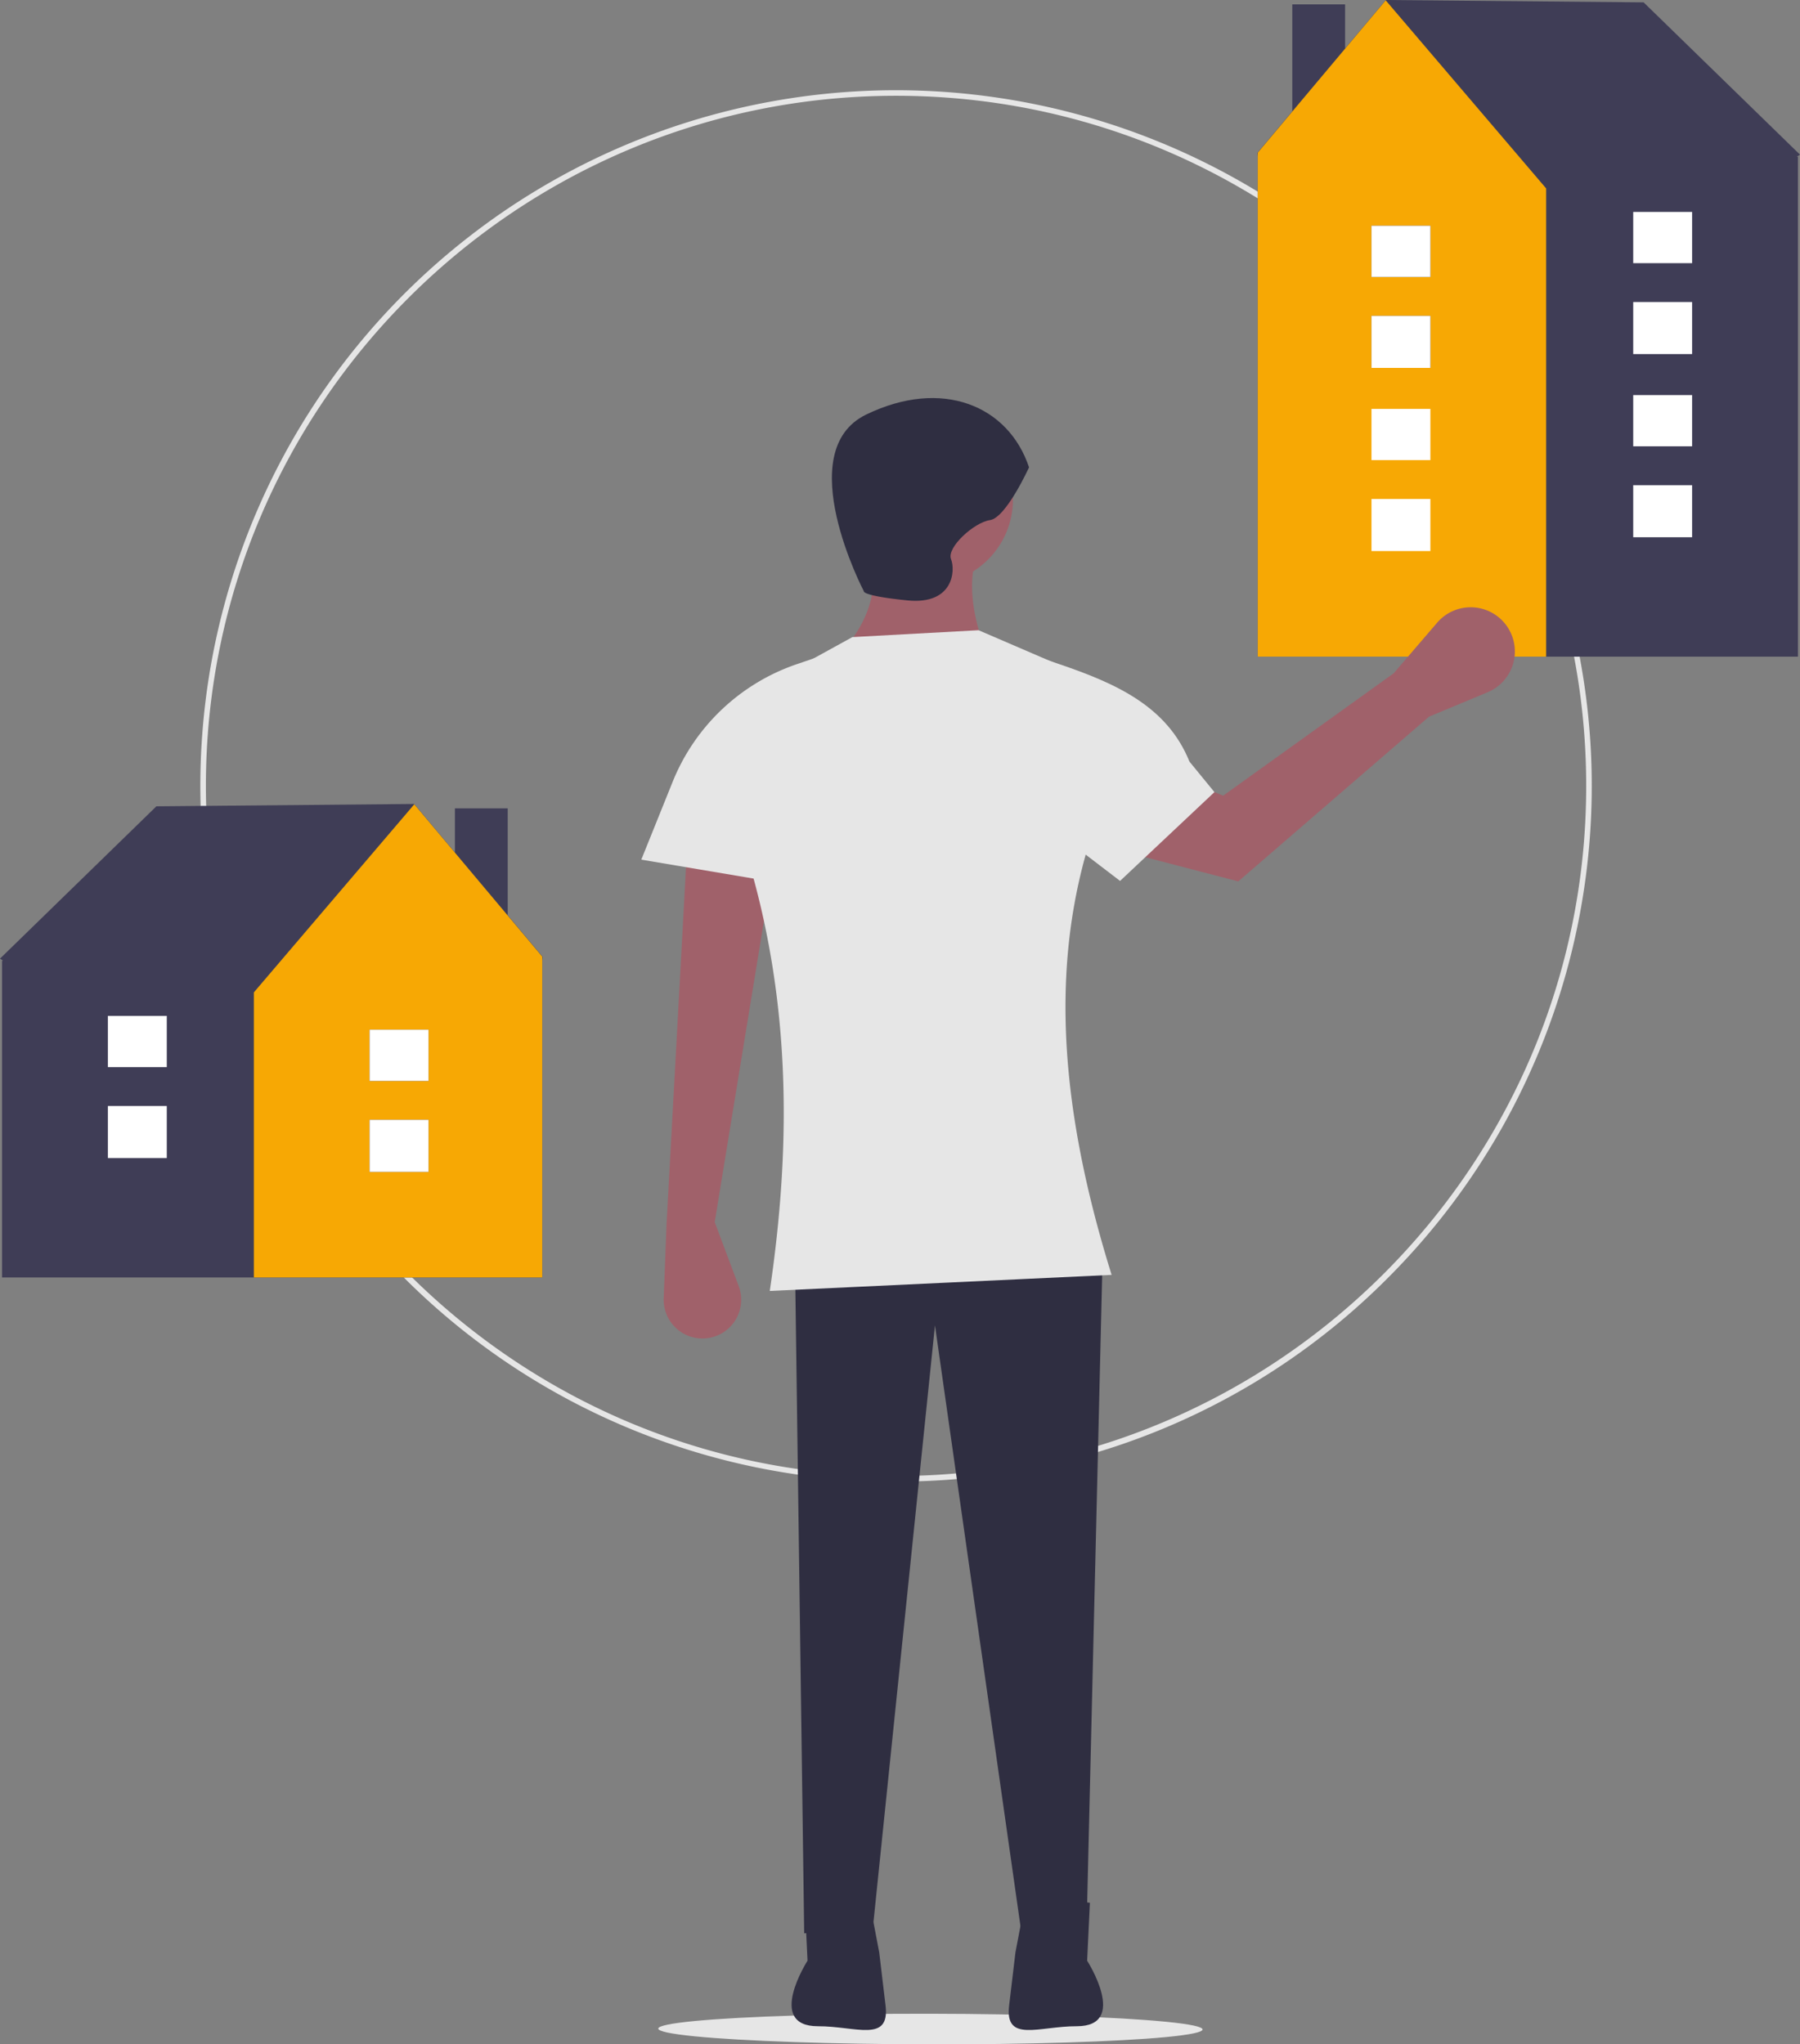 <svg xmlns="http://www.w3.org/2000/svg" data-name="Layer 1" width="648.601" height="736.677" viewBox="0 0 648.601 736.677" xmlns:xlink="http://www.w3.org/1999/xlink"><rect x="0" y="0" width="648.601" height="736.677" fill="#808080" stroke="none"/><ellipse cx="610.961" cy="812.823" rx="5.513" ry="98.066" transform="translate(-478.542 1340.817) rotate(-89.908)" fill="#e6e6e6"/><path d="M598.576,615.545a250.685,250.685,0,1,1,177.26-73.424A249.045,249.045,0,0,1,598.576,615.545Zm0-499.369c-137.125,0-248.684,111.559-248.684,248.684S461.451,613.545,598.576,613.545c137.125,0,248.684-111.56,248.684-248.685S735.7,116.176,598.576,116.176Z" transform="translate(-275.7 -81.662)" fill="#e6e6e6"/><rect x="163.923" y="291.289" width="19.027" height="65.862" fill="#3f3d56"/><polygon points="195.515 344.761 149.239 289.708 56.349 290.557 0 345.442 1.139 346.174 0.732 346.174 0.732 460.334 195.39 460.334 195.39 346.174 195.515 344.761" fill="#3f3d56"/><polygon points="149.287 289.825 91.475 357.603 91.475 460.334 195.39 460.334 195.39 344.71 149.287 289.825" fill="#f7a804"/><rect x="133.187" y="403.523" width="21.222" height="18.758" fill="#3f3d56"/><rect x="133.187" y="371.055" width="21.222" height="18.46" fill="#3f3d56"/><rect x="133.187" y="403.523" width="21.222" height="18.758" fill="#fff"/><rect x="133.187" y="371.055" width="21.222" height="18.46" fill="#fff"/><rect x="38.875" y="398.545" width="21.222" height="18.758" fill="#3f3d56"/><rect x="38.875" y="366.077" width="21.222" height="18.46" fill="#3f3d56"/><rect x="38.875" y="398.545" width="21.222" height="18.758" fill="#fff"/><rect x="38.875" y="366.077" width="21.222" height="18.46" fill="#fff"/><rect x="465.651" y="1.581" width="19.027" height="65.862" fill="#3f3d56"/><polygon points="453.211 56.466 453.211 236.624 647.869 236.624 647.869 56.466 647.462 56.466 648.601 55.734 592.252 0.849 499.362 0 453.086 55.053 453.211 56.466" fill="#3f3d56"/><polygon points="453.211 55.002 453.211 236.624 557.126 236.624 557.126 67.896 499.314 0.117 453.211 55.002" fill="#f7a804"/><rect x="494.191" y="113.815" width="21.222" height="18.758" fill="#3f3d56"/><rect x="494.191" y="81.347" width="21.222" height="18.46" fill="#3f3d56"/><rect x="494.191" y="113.815" width="21.222" height="18.758" fill="#fff"/><rect x="494.191" y="81.347" width="21.222" height="18.46" fill="#fff"/><rect x="588.504" y="108.837" width="21.222" height="18.758" fill="#3f3d56"/><rect x="588.504" y="76.37" width="21.222" height="18.46" fill="#3f3d56"/><rect x="588.504" y="108.837" width="21.222" height="18.758" fill="#fff"/><rect x="588.504" y="76.37" width="21.222" height="18.46" fill="#fff"/><rect x="494.191" y="179.812" width="21.222" height="18.758" fill="#fff"/><rect x="494.191" y="147.344" width="21.222" height="18.46" fill="#fff"/><rect x="588.504" y="174.835" width="21.222" height="18.758" fill="#fff"/><rect x="588.504" y="142.367" width="21.222" height="18.46" fill="#fff"/><circle cx="334.42" cy="179.978" r="30.588" fill="#a0616a"/><path d="M578.705,317.029l52.082-.827c-4.48-12.344-6.421-23.902-3.307-33.895l-39.682-4.134Q595.841,297.601,578.705,317.029Z" transform="translate(-275.7 -81.662)" fill="#a0616a"/><path d="M533.236,522.052l8.649,23.063a13.966,13.966,0,0,1-11.386,18.767h0a13.966,13.966,0,0,1-15.646-14.4l1.023-26.604,7.44-136.406,30.588,9.094Z" transform="translate(-275.7 -81.662)" fill="#a0616a"/><polygon points="289.778 696.669 314.579 694.189 336.9 477.592 368.315 698.323 391.463 697.496 397.25 455.271 286.471 455.271 289.778 696.669" fill="#2f2e41"/><path d="M646.495,250.066s-8.267,18.188-14.054,19.014-15.707,9.92-14.054,14.054.827,16.534-15.707,14.881-15.707-3.307-15.707-3.307-26.455-50.429.827-63.656S639.054,227.745,646.495,250.066Z" transform="translate(-275.7 -81.662)" fill="#2f2e41"/><path d="M668.427,767.325l-.994,20.867s15.145,23.621-3.735,23.621c-.189,0,.186.001,0,0-13.653-.043-25.993,6.101-24.379-7.456l2.279-19.145,3.975-20.867Z" transform="translate(-275.7 -81.662)" fill="#2f2e41"/><path d="M565.684,767.325l.994,20.867s-15.145,23.621,3.735,23.621c.189,0-.186.001,0,0,13.653-.043,25.993,6.101,24.379-7.456l-2.279-19.145-3.975-20.867Z" transform="translate(-275.7 -81.662)" fill="#2f2e41"/><path d="M553.077,546.853l123.179-5.787c-22.973-73.72-23.143-134.041,5.787-189.586a29.74,29.74,0,0,0-17.974-27.314l-35.762-15.405L582.838,311.242,552.836,327.743A35.715,35.715,0,0,0,534.379,360.863C560.646,423.566,562.146,485.396,553.077,546.853Z" transform="translate(-275.7 -81.662)" fill="#e6e6e6"/><path d="M575.398,403.006l-68.617-11.574,11.305-28.067a73.963,73.963,0,0,1,44.772-42.384l6.753-2.299Z" transform="translate(-275.7 -81.662)" fill="#e6e6e6"/><path d="M790.634,339.906l21.122-8.801a15.919,15.919,0,0,0,7.345-23.183l0,0a15.919,15.919,0,0,0-25.546-1.881l-15.673,18.257-61.435,44.085-41.763-17.336-4.975,34.639,52.176,13.589Z" transform="translate(-275.7 -81.662)" fill="#a0616a"/><path d="M679.3,399.103l34-32-9-11c-8.044-19.971-26.538-28.184-46.919-35.122l-6.753-2.299-5.328,54.421Z" transform="translate(-275.7 -81.662)" fill="#e6e6e6"/></svg>